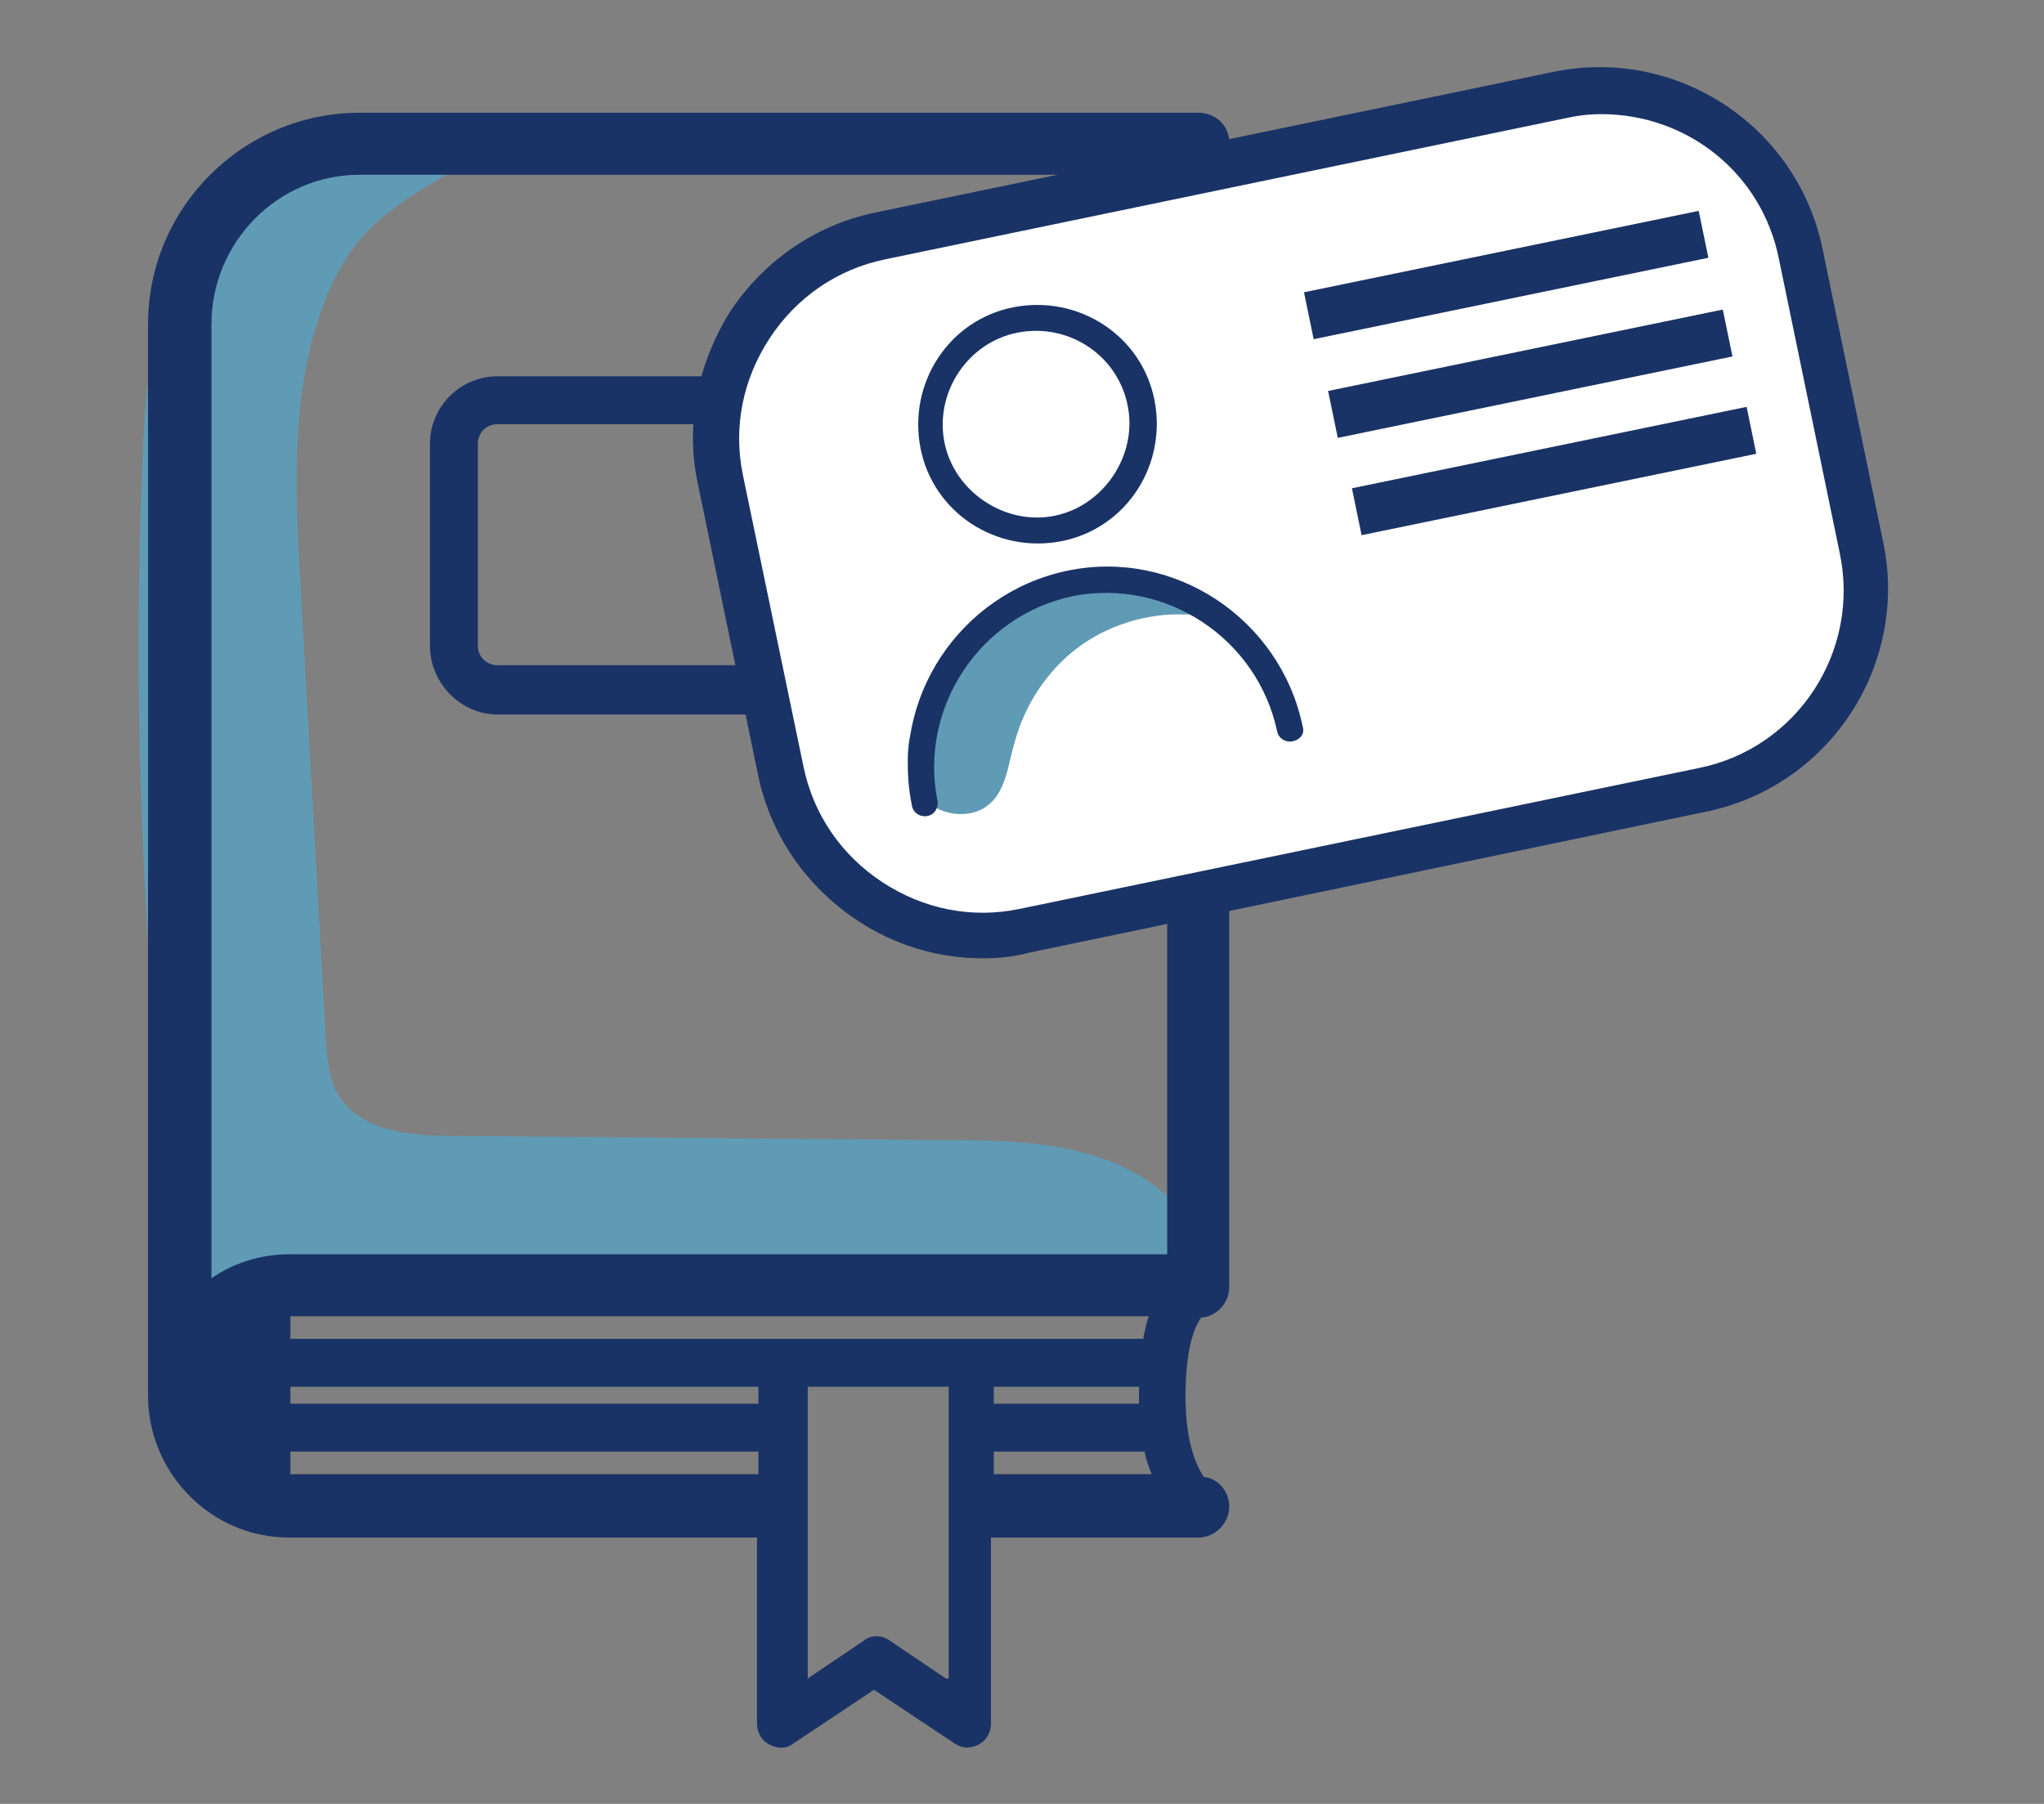 <?xml version="1.0" encoding="utf-8"?>
<!-- Generator: Adobe Illustrator 21.1.0, SVG Export Plug-In . SVG Version: 6.00 Build 0)  -->
<svg version="1.1" id="Capa_1" xmlns="http://www.w3.org/2000/svg" xmlns:xlink="http://www.w3.org/1999/xlink" x="0px" y="0px"
	 viewBox="0 0 145 128" enable-background="new 0 0 145 128" xml:space="preserve">
<rect x="0" y="0" width="145" height="128" fill="#808080" stroke="none"/>
<g>
	<path fill="#609BB5" d="M23.4,20.5c-2.8,6.4-2.5,13.7-2.1,20.7c0.6,10.8,1.2,21.5,1.8,32.3c0.1,1.5,0.2,3,0.9,4.2
		c1.6,2.6,5.1,2.9,8.1,2.9c11.7,0.1,23.4,0.2,35.1,0.3c4,0,8.1,0.1,11.8,1.6c3.7,1.5,6.9,4.8,7.1,8.8c-24.3,0.1-48.6,0.3-73,0.4
		c-2.8-19.5-3.8-39.2-3-58.9c0.2-5.5,0.7-11.2,3.9-15.7c2.9-4.1,7.9-6.4,12.8-7.3c3-0.5,6.2-0.7,9.2-0.4
		C31.4,13.4,26.2,14,23.4,20.5z"/>
	<g>
		<path fill="#1A3366" d="M20.5,109.1h33.2v13.2c0,0.6,0.3,1.2,0.9,1.5c0.6,0.3,1.2,0.3,1.7-0.1l5.7-3.8l5.7,3.8
			c0.3,0.2,0.6,0.3,0.9,0.3c0.3,0,0.6-0.1,0.8-0.2c0.6-0.3,0.9-0.9,0.9-1.5v-13.2H85c1.2,0,2.2-1,2.2-2.2c0-1.1-0.8-2-1.8-2.1
			c-0.6-0.9-1.3-2.6-1.3-5.7c0-2.7,0.4-4.6,1.1-5.6c1.1-0.1,2-1,2-2.2v-81C87.3,9,86.3,8,85,8H25.5c-8.2,0-15,6.7-15,15v76
			c0,0,0,0,0,0.1c0,0,0,0.1,0,0.1C10.6,104.6,15,109.1,20.5,109.1z M70.5,98.4h10.3c0,0.2,0,0.4,0,0.6c0,0.2,0,0.4,0,0.6H70.5V98.4z
			 M81.1,95H68.8H55.4H20.6v-1.6h60.9C81.3,93.9,81.2,94.5,81.1,95z M53.7,99.6H20.6v-1.2h33.2V99.6z M20.6,104.6V103h33.2v1.6H20.6
			z M67.1,119.1l-4-2.7c-0.3-0.2-0.6-0.3-0.9-0.3s-0.7,0.1-0.9,0.3l-4,2.7V98.4h10V119.1z M70.5,103h10.7c0.1,0.6,0.3,1.1,0.5,1.6
			H70.5V103z M25.5,12.4h57.3V89H20.5c-2,0-3.9,0.6-5.5,1.7V23C15,17.2,19.7,12.4,25.5,12.4z"/>
		<path fill="#1A3366" d="M35.3,50.7h27.2c2.7,0,4.8-2.2,4.8-4.8V31.5c0-2.7-2.2-4.8-4.8-4.8H35.3c-2.7,0-4.8,2.2-4.8,4.8v14.3
			C30.5,48.5,32.7,50.7,35.3,50.7z M33.9,31.5c0-0.8,0.6-1.4,1.4-1.4h27.2c0.8,0,1.4,0.6,1.4,1.4v14.3c0,0.8-0.6,1.4-1.4,1.4H35.3
			c-0.8,0-1.4-0.6-1.4-1.4V31.5z"/>
	</g>
	<g>
		<g>
			<path fill="#FFFFFF" d="M120.9,56.1l-48.2,10c-7.9,1.6-15.6-3.4-17.2-11.3l-4.3-20.8c-1.6-7.9,3.4-15.6,11.3-17.2l48.2-10
				c7.9-1.6,15.6,3.4,17.2,11.3l4.3,20.8C133.8,46.8,128.8,54.5,120.9,56.1z"/>
			<path fill="#1A3366" d="M69.7,68c-3.1,0-6.2-0.9-8.9-2.7c-3.6-2.4-6.1-6-7-10.2l-4.3-20.8c-0.9-4.2,0-8.5,2.3-12.2
				c2.4-3.6,6-6.1,10.2-7l48.2-10c8.7-1.8,17.3,3.8,19.1,12.6l4.3,20.8c1.8,8.7-3.8,17.3-12.6,19.1L73,67.6
				C71.9,67.9,70.8,68,69.7,68z M113.6,8.1c-0.9,0-1.7,0.1-2.6,0.3l-48.2,10c-3.4,0.7-6.3,2.7-8.2,5.6c-1.9,2.9-2.6,6.3-1.9,9.7
				L57,54.4c0.7,3.4,2.7,6.3,5.6,8.2c2.9,1.9,6.3,2.6,9.7,1.9l48.2-10c7-1.4,11.5-8.3,10-15.3l-4.3-20.8
				C125,12.3,119.7,8.1,113.6,8.1z"/>
		</g>
		<g>
			<path fill="#1A3366" d="M75.3,38.4c-4.6,0.9-9.1-2-10-6.6s2-9.1,6.6-10c4.6-0.9,9.1,2,10,6.6S79.9,37.5,75.3,38.4z M72.2,23.6
				c-3.6,0.7-5.9,4.3-5.2,7.8s4.3,5.9,7.8,5.2s5.9-4.3,5.2-7.8C79.3,25.2,75.8,22.9,72.2,23.6z"/>
			<path fill="#609BB5" d="M67,48.7c-1.2,1-2.2,2.3-2.5,3.8c-0.3,1.5,0,3.3,1.2,4.3c1.1,1.1,3.1,1.3,4.3,0.4c1.4-1,1.5-3,2-4.6
				c0.7-2.6,2.3-5,4.4-6.6s4.9-2.5,7.6-2.4c0.3,0,0.7,0,1-0.1c0.3-0.1,0.5-0.5,0.4-0.8c-0.1-0.3-0.4-0.4-0.7-0.5
				c-4-1.1-8.4-0.9-12.2,0.6"/>
			<path fill="#1A3366" d="M91.7,52.6c-0.5,0.1-1-0.2-1.1-0.7c-1.4-6.6-7.9-10.9-14.5-9.6c-6.6,1.4-10.9,7.9-9.6,14.5
				c0.1,0.5-0.2,1-0.7,1.1c-0.5,0.1-1-0.2-1.1-0.7c-1.6-7.6,3.4-15.1,11-16.7s15.1,3.4,16.7,11C92.6,52.1,92.2,52.5,91.7,52.6z"/>
		</g>
		
			<rect x="92.6" y="17.8" transform="matrix(0.979 -0.202 0.202 0.979 -1.746 22.018)" fill="#1A3366" width="28.6" height="3.4"/>
		
			<rect x="94.3" y="24.8" transform="matrix(0.979 -0.202 0.202 0.979 -3.115 22.511)" fill="#1A3366" width="28.6" height="3.4"/>
		
			<rect x="96" y="31.7" transform="matrix(0.979 -0.202 0.202 0.979 -4.483 23.004)" fill="#1A3366" width="28.6" height="3.4"/>
	</g>
</g>
</svg>

